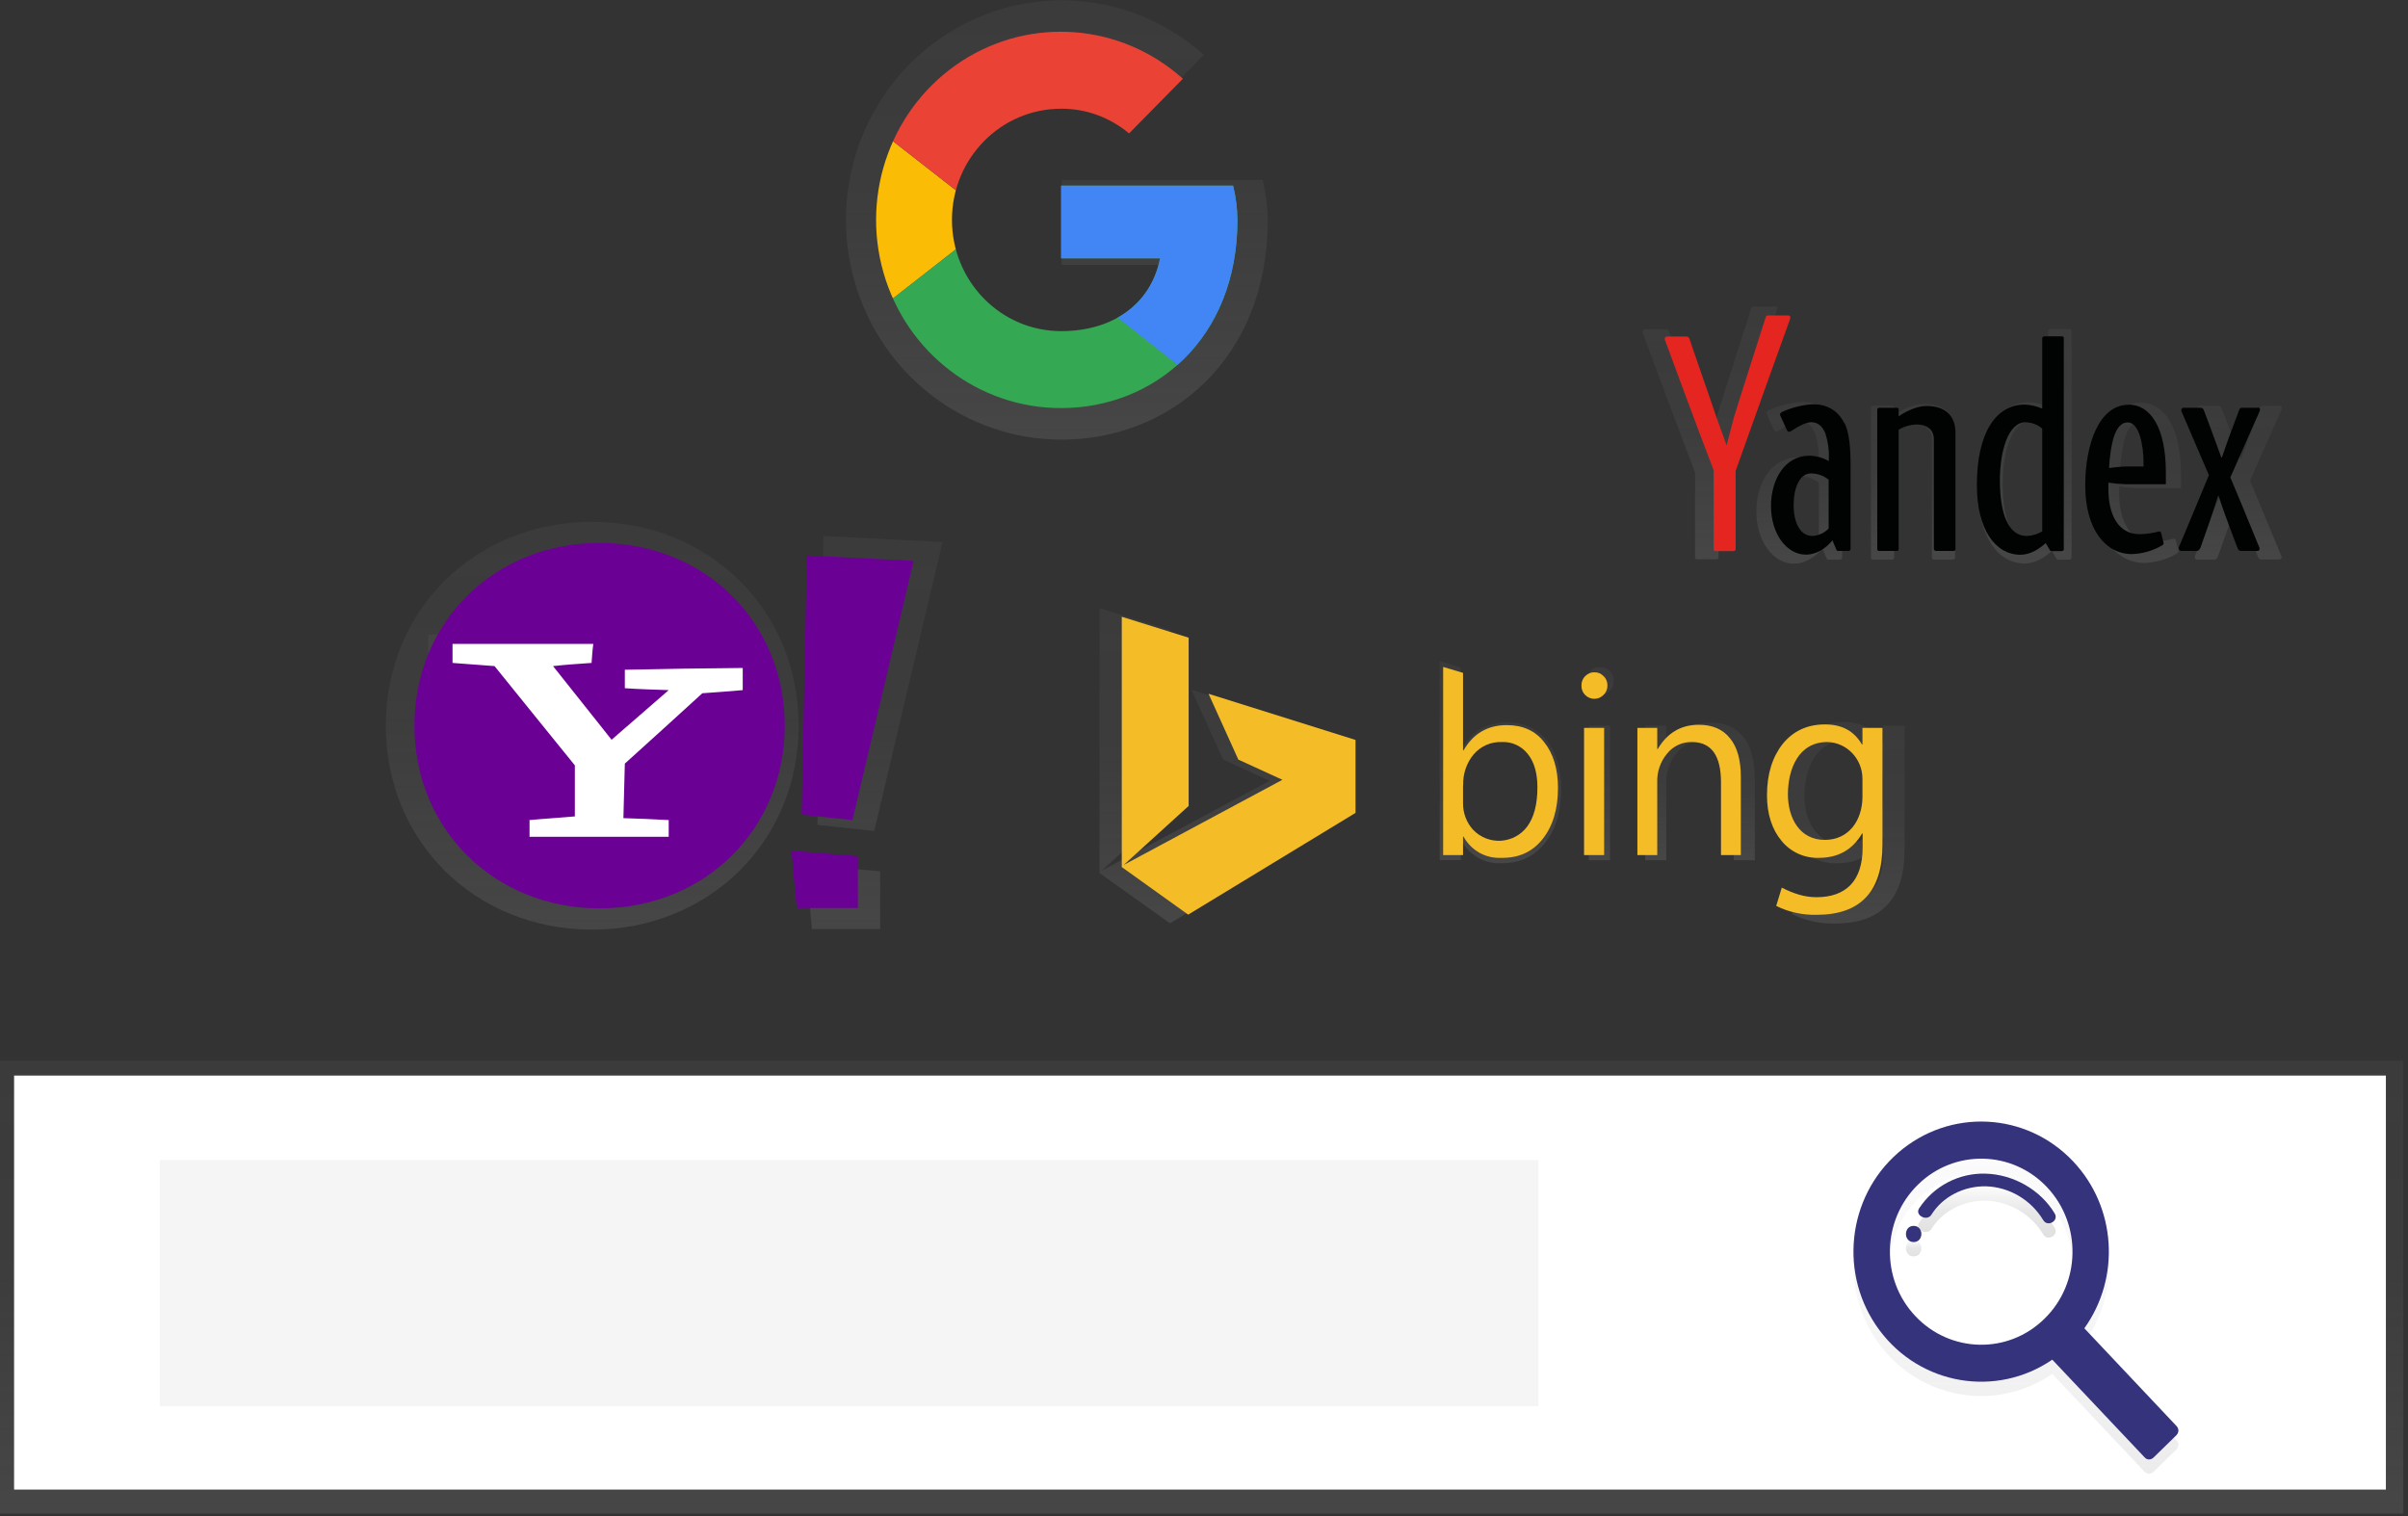 <?xml version="1.0" encoding="UTF-8"?>
<svg xmlns="http://www.w3.org/2000/svg" xmlns:xlink="http://www.w3.org/1999/xlink" width="54pt" height="34pt" viewBox="0 0 54 34" version="1.1">
<rect x="0" y="0" width="54" height="34" fill="#333333" stroke="none"/>
<defs>
<linearGradient id="linear0" gradientUnits="userSpaceOnUse" x1="435.95" y1="538.91" x2="435.95" y2="377.68" gradientTransform="matrix(0.062,0,0,0.063,0,0)">
<stop offset="0" style="stop-color:rgb(50.196%,50.196%,50.196%);stop-opacity:0.251;"/>
<stop offset="0.54" style="stop-color:rgb(50.196%,50.196%,50.196%);stop-opacity:0.122;"/>
<stop offset="1" style="stop-color:rgb(50.196%,50.196%,50.196%);stop-opacity:0.102;"/>
</linearGradient>
<linearGradient id="linear1" gradientUnits="userSpaceOnUse" x1="895.46" y1="705.26" x2="895.46" y2="584.97" gradientTransform="matrix(0.062,0,0,0.063,-10.14,-11.372)">
<stop offset="0" style="stop-color:rgb(70.196%,70.196%,70.196%);stop-opacity:0.251;"/>
<stop offset="0.54" style="stop-color:rgb(70.196%,70.196%,70.196%);stop-opacity:0.102;"/>
<stop offset="1" style="stop-color:rgb(70.196%,70.196%,70.196%);stop-opacity:0.051;"/>
</linearGradient>
<linearGradient id="linear2" gradientUnits="userSpaceOnUse" x1="858.28" y1="627.87" x2="858.28" y2="622.08" gradientTransform="matrix(0.062,0,0,0.063,-10.14,-11.372)">
<stop offset="0" style="stop-color:rgb(0%,0%,0%);stop-opacity:0.122;"/>
<stop offset="0.55" style="stop-color:rgb(0%,0%,0%);stop-opacity:0.09;"/>
<stop offset="1" style="stop-color:rgb(0%,0%,0%);stop-opacity:0.02;"/>
</linearGradient>
<linearGradient id="linear3" gradientUnits="userSpaceOnUse" x1="884.88" y1="621.23" x2="884.88" y2="603.52" gradientTransform="matrix(0.062,0,0,0.063,-10.14,-11.372)">
<stop offset="0" style="stop-color:rgb(0%,0%,0%);stop-opacity:0.122;"/>
<stop offset="0.55" style="stop-color:rgb(0%,0%,0%);stop-opacity:0.09;"/>
<stop offset="1" style="stop-color:rgb(0%,0%,0%);stop-opacity:0.02;"/>
</linearGradient>
<linearGradient id="linear4" gradientUnits="userSpaceOnUse" x1="547.45" y1="337.11" x2="547.45" y2="180.55" gradientTransform="matrix(0.062,0,0,0.063,-10.14,-11.372)">
<stop offset="0" style="stop-color:rgb(50.196%,50.196%,50.196%);stop-opacity:0.251;"/>
<stop offset="0.54" style="stop-color:rgb(50.196%,50.196%,50.196%);stop-opacity:0.122;"/>
<stop offset="1" style="stop-color:rgb(50.196%,50.196%,50.196%);stop-opacity:0.102;"/>
</linearGradient>
<clipPath id="clip1">
  <path d="M 19.531 2.262 L 22.5 2.262 L 22.5 7.543 L 19.531 7.543 Z M 19.531 2.262 "/>
</clipPath>
<clipPath id="clip2">
  <path d="M 27.652 4.164 L 23.797 4.164 L 23.797 5.793 L 26.016 5.793 C 25.809 6.832 24.945 7.426 23.797 7.426 C 22.441 7.426 21.348 6.309 21.348 4.93 C 21.348 3.555 22.441 2.438 23.797 2.438 C 24.352 2.434 24.891 2.633 25.32 2.992 L 26.527 1.766 C 25.141 0.523 23.121 0.363 21.566 1.371 C 20.012 2.379 19.297 4.312 19.812 6.113 C 20.328 7.918 21.953 9.156 23.797 9.152 C 25.867 9.152 27.75 7.617 27.75 4.93 C 27.746 4.672 27.715 4.414 27.652 4.164 Z M 27.652 4.164 "/>
</clipPath>
<clipPath id="clip3">
  <path d="M 19.531 0.504 L 27.941 0.504 L 27.941 5 L 19.531 5 Z M 19.531 0.504 "/>
</clipPath>
<clipPath id="clip4">
  <path d="M 27.652 4.164 L 23.797 4.164 L 23.797 5.793 L 26.016 5.793 C 25.809 6.832 24.945 7.426 23.797 7.426 C 22.441 7.426 21.348 6.309 21.348 4.93 C 21.348 3.555 22.441 2.438 23.797 2.438 C 24.352 2.434 24.891 2.633 25.32 2.992 L 26.527 1.766 C 25.141 0.523 23.121 0.363 21.566 1.371 C 20.012 2.379 19.297 4.312 19.812 6.113 C 20.328 7.918 21.953 9.156 23.797 9.152 C 25.867 9.152 27.75 7.617 27.75 4.93 C 27.746 4.672 27.715 4.414 27.652 4.164 Z M 27.652 4.164 "/>
</clipPath>
<clipPath id="clip5">
  <path d="M 19.531 0.504 L 27.941 0.504 L 27.941 9.305 L 19.531 9.305 Z M 19.531 0.504 "/>
</clipPath>
<clipPath id="clip6">
  <path d="M 27.652 4.164 L 23.797 4.164 L 23.797 5.793 L 26.016 5.793 C 25.809 6.832 24.945 7.426 23.797 7.426 C 22.441 7.426 21.348 6.309 21.348 4.93 C 21.348 3.555 22.441 2.438 23.797 2.438 C 24.352 2.434 24.891 2.633 25.32 2.992 L 26.527 1.766 C 25.141 0.523 23.121 0.363 21.566 1.371 C 20.012 2.379 19.297 4.312 19.812 6.113 C 20.328 7.918 21.953 9.156 23.797 9.152 C 25.867 9.152 27.75 7.617 27.75 4.93 C 27.746 4.672 27.715 4.414 27.652 4.164 Z M 27.652 4.164 "/>
</clipPath>
<clipPath id="clip7">
  <path d="M 21.512 2.262 L 27.941 2.262 L 27.941 9.305 L 21.512 9.305 Z M 21.512 2.262 "/>
</clipPath>
<clipPath id="clip8">
  <path d="M 27.652 4.164 L 23.797 4.164 L 23.797 5.793 L 26.016 5.793 C 25.809 6.832 24.945 7.426 23.797 7.426 C 22.441 7.426 21.348 6.309 21.348 4.93 C 21.348 3.555 22.441 2.438 23.797 2.438 C 24.352 2.434 24.891 2.633 25.32 2.992 L 26.527 1.766 C 25.141 0.523 23.121 0.363 21.566 1.371 C 20.012 2.379 19.297 4.312 19.812 6.113 C 20.328 7.918 21.953 9.156 23.797 9.152 C 25.867 9.152 27.75 7.617 27.75 4.93 C 27.746 4.672 27.715 4.414 27.652 4.164 Z M 27.652 4.164 "/>
</clipPath>
<linearGradient id="linear5" gradientUnits="userSpaceOnUse" x1="378.88" y1="511.52" x2="378.88" y2="366.33" gradientTransform="matrix(0.062,0,0,0.063,-10.14,-11.372)">
<stop offset="0" style="stop-color:rgb(50.196%,50.196%,50.196%);stop-opacity:0.251;"/>
<stop offset="0.54" style="stop-color:rgb(50.196%,50.196%,50.196%);stop-opacity:0.122;"/>
<stop offset="1" style="stop-color:rgb(50.196%,50.196%,50.196%);stop-opacity:0.102;"/>
</linearGradient>
<linearGradient id="linear6" gradientUnits="userSpaceOnUse" x1="378.07" y1="483.02" x2="378.07" y2="406.49" gradientTransform="matrix(0.062,0,0,0.063,-10.14,-11.372)">
<stop offset="0" style="stop-color:rgb(50.196%,50.196%,50.196%);stop-opacity:0.251;"/>
<stop offset="0.54" style="stop-color:rgb(50.196%,50.196%,50.196%);stop-opacity:0.122;"/>
<stop offset="1" style="stop-color:rgb(50.196%,50.196%,50.196%);stop-opacity:0.102;"/>
</linearGradient>
<linearGradient id="linear7" gradientUnits="userSpaceOnUse" x1="481.22" y1="511.34" x2="481.22" y2="371.35" gradientTransform="matrix(0.062,0,0,0.063,-10.14,-11.372)">
<stop offset="0" style="stop-color:rgb(50.196%,50.196%,50.196%);stop-opacity:0.251;"/>
<stop offset="0.54" style="stop-color:rgb(50.196%,50.196%,50.196%);stop-opacity:0.122;"/>
<stop offset="1" style="stop-color:rgb(50.196%,50.196%,50.196%);stop-opacity:0.102;"/>
</linearGradient>
<linearGradient id="linear8" gradientUnits="userSpaceOnUse" x1="443.8" y1="328.74" x2="443.8" y2="216.51" gradientTransform="matrix(0.062,0,0,0.063,0,0)">
<stop offset="0" style="stop-color:rgb(50.196%,50.196%,50.196%);stop-opacity:0.251;"/>
<stop offset="0.54" style="stop-color:rgb(50.196%,50.196%,50.196%);stop-opacity:0.122;"/>
<stop offset="1" style="stop-color:rgb(50.196%,50.196%,50.196%);stop-opacity:0.102;"/>
</linearGradient>
<linearGradient id="linear9" gradientUnits="userSpaceOnUse" x1="708.4" y1="487.94" x2="708.4" y2="415.88" gradientTransform="matrix(0.062,0,0,0.063,-10.14,-11.372)">
<stop offset="0" style="stop-color:rgb(50.196%,50.196%,50.196%);stop-opacity:0.251;"/>
<stop offset="0.54" style="stop-color:rgb(50.196%,50.196%,50.196%);stop-opacity:0.122;"/>
<stop offset="1" style="stop-color:rgb(50.196%,50.196%,50.196%);stop-opacity:0.102;"/>
</linearGradient>
<linearGradient id="linear10" gradientUnits="userSpaceOnUse" x1="744.45" y1="486.82" x2="744.45" y2="417.99" gradientTransform="matrix(0.062,0,0,0.063,-10.14,-11.372)">
<stop offset="0" style="stop-color:rgb(50.196%,50.196%,50.196%);stop-opacity:0.251;"/>
<stop offset="0.54" style="stop-color:rgb(50.196%,50.196%,50.196%);stop-opacity:0.122;"/>
<stop offset="1" style="stop-color:rgb(50.196%,50.196%,50.196%);stop-opacity:0.102;"/>
</linearGradient>
<linearGradient id="linear11" gradientUnits="userSpaceOnUse" x1="780.78" y1="486.82" x2="780.78" y2="437.78" gradientTransform="matrix(0.062,0,0,0.063,-10.14,-11.372)">
<stop offset="0" style="stop-color:rgb(50.196%,50.196%,50.196%);stop-opacity:0.251;"/>
<stop offset="0.54" style="stop-color:rgb(50.196%,50.196%,50.196%);stop-opacity:0.122;"/>
<stop offset="1" style="stop-color:rgb(50.196%,50.196%,50.196%);stop-opacity:0.102;"/>
</linearGradient>
<linearGradient id="linear12" gradientUnits="userSpaceOnUse" x1="832.79" y1="509.37" x2="832.79" y2="437.64" gradientTransform="matrix(0.062,0,0,0.063,-10.14,-11.372)">
<stop offset="0" style="stop-color:rgb(50.196%,50.196%,50.196%);stop-opacity:0.251;"/>
<stop offset="0.54" style="stop-color:rgb(50.196%,50.196%,50.196%);stop-opacity:0.122;"/>
<stop offset="1" style="stop-color:rgb(50.196%,50.196%,50.196%);stop-opacity:0.102;"/>
</linearGradient>
<linearGradient id="linear13" gradientUnits="userSpaceOnUse" x1="858.05" y1="379.79" x2="858.05" y2="324.38" gradientTransform="matrix(0.062,0,0,0.063,-10.14,-11.372)">
<stop offset="0" style="stop-color:rgb(50.196%,50.196%,50.196%);stop-opacity:0.251;"/>
<stop offset="0.54" style="stop-color:rgb(50.196%,50.196%,50.196%);stop-opacity:0.122;"/>
<stop offset="1" style="stop-color:rgb(50.196%,50.196%,50.196%);stop-opacity:0.102;"/>
</linearGradient>
<linearGradient id="linear14" gradientUnits="userSpaceOnUse" x1="898.6" y1="381.19" x2="898.6" y2="297.72" gradientTransform="matrix(0.062,0,0,0.063,-10.14,-11.372)">
<stop offset="0" style="stop-color:rgb(50.196%,50.196%,50.196%);stop-opacity:0.251;"/>
<stop offset="0.54" style="stop-color:rgb(50.196%,50.196%,50.196%);stop-opacity:0.122;"/>
<stop offset="1" style="stop-color:rgb(50.196%,50.196%,50.196%);stop-opacity:0.102;"/>
</linearGradient>
<linearGradient id="linear15" gradientUnits="userSpaceOnUse" x1="939.58" y1="380.99" x2="939.58" y2="323.88" gradientTransform="matrix(0.062,0,0,0.063,-10.14,-11.372)">
<stop offset="0" style="stop-color:rgb(50.196%,50.196%,50.196%);stop-opacity:0.251;"/>
<stop offset="0.54" style="stop-color:rgb(50.196%,50.196%,50.196%);stop-opacity:0.122;"/>
<stop offset="1" style="stop-color:rgb(50.196%,50.196%,50.196%);stop-opacity:0.102;"/>
</linearGradient>
<linearGradient id="linear16" gradientUnits="userSpaceOnUse" x1="816.78" y1="381.19" x2="816.78" y2="323.68" gradientTransform="matrix(0.062,0,0,0.063,-10.14,-11.372)">
<stop offset="0" style="stop-color:rgb(50.196%,50.196%,50.196%);stop-opacity:0.251;"/>
<stop offset="0.54" style="stop-color:rgb(50.196%,50.196%,50.196%);stop-opacity:0.122;"/>
<stop offset="1" style="stop-color:rgb(50.196%,50.196%,50.196%);stop-opacity:0.102;"/>
</linearGradient>
<linearGradient id="linear17" gradientUnits="userSpaceOnUse" x1="976.13" y1="379.79" x2="976.13" y2="324.99" gradientTransform="matrix(0.062,0,0,0.063,-10.14,-11.372)">
<stop offset="0" style="stop-color:rgb(50.196%,50.196%,50.196%);stop-opacity:0.251;"/>
<stop offset="0.54" style="stop-color:rgb(50.196%,50.196%,50.196%);stop-opacity:0.122;"/>
<stop offset="1" style="stop-color:rgb(50.196%,50.196%,50.196%);stop-opacity:0.102;"/>
</linearGradient>
<linearGradient id="linear18" gradientUnits="userSpaceOnUse" x1="784.46" y1="379.79" x2="784.46" y2="289.72" gradientTransform="matrix(0.062,0,0,0.063,-10.14,-11.372)">
<stop offset="0" style="stop-color:rgb(50.196%,50.196%,50.196%);stop-opacity:0.251;"/>
<stop offset="0.54" style="stop-color:rgb(50.196%,50.196%,50.196%);stop-opacity:0.122;"/>
<stop offset="1" style="stop-color:rgb(50.196%,50.196%,50.196%);stop-opacity:0.102;"/>
</linearGradient>
</defs>
<g id="surface1">
<path style=" stroke:none;fill-rule:nonzero;fill:url(#linear0);" d="M 0 23.789 L 53.895 23.789 L 53.895 33.945 L 0 33.945 Z M 0 23.789 "/>
<path style=" stroke:none;fill-rule:nonzero;fill:rgb(100%,100%,100%);fill-opacity:1;" d="M 0.316 24.121 L 53.504 24.121 L 53.504 33.406 L 0.316 33.406 Z M 0.316 24.121 "/>
<path style=" stroke:none;fill-rule:nonzero;fill:rgb(96.078%,96.078%,96.078%);fill-opacity:1;" d="M 3.582 26.016 L 34.5 26.016 L 34.5 31.539 L 3.582 31.539 Z M 3.582 26.016 "/>
<path style=" stroke:none;fill-rule:nonzero;fill:url(#linear1);" d="M 46.492 26.367 C 45.441 25.254 43.723 25.168 42.566 26.172 C 41.414 27.176 41.23 28.922 42.148 30.152 C 43.066 31.387 44.766 31.672 46.023 30.812 L 48.094 33.008 C 48.121 33.031 48.156 33.051 48.191 33.051 C 48.23 33.051 48.266 33.035 48.293 33.008 L 48.809 32.504 C 48.832 32.48 48.848 32.445 48.852 32.406 C 48.852 32.367 48.836 32.332 48.812 32.305 L 46.742 30.113 C 47.562 28.969 47.457 27.391 46.492 26.367 Z M 45.848 29.895 C 45.035 30.695 43.738 30.668 42.953 29.836 C 42.168 29.008 42.195 27.688 43.012 26.887 C 43.824 26.09 45.121 26.113 45.906 26.945 C 46.688 27.777 46.664 29.098 45.848 29.895 Z M 45.848 29.895 "/>
<path style=" stroke:none;fill-rule:nonzero;fill:url(#linear2);" d="M 42.914 27.809 C 42.684 27.809 42.684 28.176 42.914 28.176 C 43.145 28.176 43.145 27.809 42.914 27.809 Z M 42.914 27.809 "/>
<path style=" stroke:none;fill-rule:nonzero;fill:url(#linear3);" d="M 44.52 26.641 C 43.926 26.625 43.363 26.918 43.035 27.422 C 42.938 27.578 43.215 27.715 43.312 27.562 C 43.559 27.164 44.031 26.914 44.543 26.926 C 45.066 26.945 45.547 27.23 45.82 27.684 C 45.918 27.848 46.176 27.699 46.078 27.535 C 45.766 27.012 45.16 26.656 44.52 26.641 Z M 44.52 26.641 "/>
<path style=" stroke:none;fill-rule:nonzero;fill:rgb(20.784%,20%,48.235%);fill-opacity:1;" d="M 46.492 26.047 C 45.441 24.934 43.723 24.848 42.566 25.852 C 41.414 26.855 41.23 28.602 42.148 29.832 C 43.066 31.066 44.766 31.352 46.023 30.492 L 48.094 32.684 C 48.121 32.715 48.156 32.73 48.191 32.73 C 48.23 32.73 48.266 32.715 48.293 32.688 L 48.809 32.184 C 48.832 32.16 48.848 32.125 48.852 32.086 C 48.852 32.047 48.836 32.012 48.812 31.984 L 46.742 29.789 C 47.559 28.645 47.457 27.07 46.492 26.047 Z M 45.848 29.574 C 45.035 30.375 43.738 30.348 42.953 29.516 C 42.168 28.688 42.195 27.363 43.012 26.566 C 43.824 25.77 45.121 25.793 45.906 26.625 C 46.688 27.457 46.664 28.777 45.848 29.574 Z M 45.848 29.574 "/>
<path style=" stroke:none;fill-rule:nonzero;fill:rgb(20.784%,20%,48.235%);fill-opacity:1;" d="M 42.914 27.492 C 42.684 27.492 42.684 27.855 42.914 27.855 C 43.145 27.855 43.145 27.492 42.914 27.492 Z M 42.914 27.492 "/>
<path style=" stroke:none;fill-rule:nonzero;fill:rgb(20.784%,20%,48.235%);fill-opacity:1;" d="M 44.52 26.32 C 43.926 26.305 43.363 26.598 43.035 27.102 C 42.938 27.258 43.215 27.398 43.312 27.242 C 43.559 26.844 44.031 26.594 44.543 26.605 C 45.066 26.625 45.547 26.91 45.82 27.363 C 45.918 27.527 46.176 27.379 46.078 27.215 C 45.766 26.691 45.16 26.336 44.52 26.32 Z M 44.52 26.32 "/>
<path style=" stroke:none;fill-rule:nonzero;fill:url(#linear4);" d="M 28.316 4.035 L 23.809 4.035 L 23.809 5.938 L 26.406 5.938 C 26.164 7.148 25.152 7.844 23.809 7.844 C 22.246 7.82 20.992 6.523 20.992 4.93 C 20.992 3.336 22.246 2.039 23.809 2.016 C 24.457 2.016 25.09 2.246 25.59 2.668 L 26.996 1.23 C 25.383 -0.215 23.023 -0.398 21.211 0.777 C 19.395 1.953 18.562 4.211 19.164 6.312 C 19.766 8.418 21.66 9.863 23.809 9.859 C 26.227 9.859 28.43 8.066 28.43 4.93 C 28.426 4.629 28.387 4.328 28.316 4.035 Z M 28.316 4.035 "/>
<g clip-path="url(#clip1)" clip-rule="nonzero">
<g clip-path="url(#clip2)" clip-rule="nonzero">
<path style=" stroke:none;fill-rule:nonzero;fill:rgb(98.431%,73.725%,1.961%);fill-opacity:1;" d="M 19.086 7.426 L 19.086 2.434 L 22.285 4.93 Z M 19.086 7.426 "/>
</g>
</g>
<g clip-path="url(#clip3)" clip-rule="nonzero">
<g clip-path="url(#clip4)" clip-rule="nonzero">
<path style=" stroke:none;fill-rule:nonzero;fill:rgb(91.765%,26.275%,20.784%);fill-opacity:1;" d="M 19.086 2.434 L 22.285 4.93 L 23.605 3.758 L 28.121 3.012 L 28.121 0.324 L 19.086 0.324 Z M 19.086 2.434 "/>
</g>
</g>
<g clip-path="url(#clip5)" clip-rule="nonzero">
<g clip-path="url(#clip6)" clip-rule="nonzero">
<path style=" stroke:none;fill-rule:nonzero;fill:rgb(20.392%,65.882%,32.549%);fill-opacity:1;" d="M 19.086 7.426 L 24.734 3.012 L 26.223 3.199 L 28.121 0.324 L 28.121 9.535 L 19.086 9.535 Z M 19.086 7.426 "/>
</g>
</g>
<g clip-path="url(#clip7)" clip-rule="nonzero">
<g clip-path="url(#clip8)" clip-rule="nonzero">
<path style=" stroke:none;fill-rule:nonzero;fill:rgb(25.882%,52.157%,95.686%);fill-opacity:1;" d="M 28.121 9.535 L 22.285 4.93 L 21.531 4.355 L 28.121 2.434 Z M 28.121 9.535 "/>
</g>
</g>
<path style=" stroke:none;fill-rule:nonzero;fill:url(#linear5);" d="M 13.277 11.703 C 15.906 11.703 17.91 13.68 17.91 16.273 C 17.91 18.863 15.906 20.848 13.277 20.848 C 10.652 20.848 8.652 18.867 8.652 16.273 C 8.652 13.68 10.652 11.703 13.277 11.703 Z M 17.91 20.848 Z M 17.91 20.848 "/>
<path style=" stroke:none;fill-rule:nonzero;fill:url(#linear6);" d="M 13.078 14.703 C 13.09 14.547 13.102 14.391 13.125 14.23 L 9.602 14.23 L 9.602 14.703 C 9.953 14.727 10.297 14.762 10.652 14.785 C 11.316 15.605 11.98 16.43 12.656 17.266 L 12.656 18.547 C 12.281 18.578 11.902 18.602 11.523 18.637 L 11.523 19.051 L 15.004 19.051 L 15.004 18.637 C 14.629 18.613 14.25 18.602 13.875 18.59 C 13.887 18.137 13.895 17.676 13.906 17.223 C 14.562 16.637 15.207 16.051 15.848 15.461 C 16.18 15.438 16.512 15.414 16.855 15.383 L 16.855 14.832 C 15.867 14.84 14.895 14.852 13.906 14.875 L 13.906 15.34 C 14.273 15.359 14.641 15.371 15.004 15.383 C 14.527 15.801 14.051 16.207 13.574 16.625 C 13.09 16.016 12.602 15.395 12.113 14.785 C 12.438 14.75 12.758 14.727 13.078 14.703 Z M 13.078 14.703 "/>
<path style=" stroke:none;fill-rule:nonzero;fill:url(#linear7);" d="M 21.137 12.156 L 18.465 12.02 C 18.422 14.176 18.379 16.344 18.332 18.5 C 18.754 18.543 19.188 18.59 19.605 18.637 C 20.117 16.469 20.625 14.309 21.137 12.156 Z M 18.207 20.836 L 19.738 20.836 L 19.738 19.539 L 18.078 19.402 C 18.121 19.887 18.164 20.363 18.207 20.836 Z M 18.207 20.836 "/>
<path style=" stroke:none;fill-rule:nonzero;fill:rgb(41.961%,0%,58.039%);fill-opacity:1;" d="M 13.445 12.176 C 15.801 12.176 17.598 13.949 17.598 16.273 C 17.598 18.598 15.801 20.371 13.445 20.371 C 11.09 20.371 9.293 18.598 9.293 16.273 C 9.293 13.949 11.09 12.176 13.445 12.176 Z M 17.598 20.371 Z M 17.598 20.371 "/>
<path style=" stroke:none;fill-rule:nonzero;fill:rgb(100%,100%,100%);fill-opacity:1;" d="M 13.266 14.867 C 13.277 14.727 13.285 14.582 13.305 14.441 L 10.148 14.441 L 10.148 14.867 C 10.465 14.887 10.773 14.918 11.09 14.938 C 11.688 15.676 12.281 16.414 12.891 17.164 L 12.891 18.309 C 12.551 18.34 12.215 18.359 11.875 18.391 L 11.875 18.766 L 14.996 18.766 L 14.996 18.391 C 14.656 18.371 14.32 18.359 13.98 18.348 C 13.992 17.945 14 17.531 14.012 17.125 C 14.598 16.598 15.176 16.07 15.75 15.547 C 16.047 15.527 16.348 15.504 16.656 15.477 L 16.656 14.98 C 15.77 14.988 14.895 15 14.012 15.02 L 14.012 15.434 C 14.34 15.457 14.668 15.465 14.996 15.477 C 14.57 15.852 14.141 16.215 13.715 16.59 C 13.277 16.043 12.84 15.484 12.402 14.938 C 12.691 14.906 12.977 14.887 13.266 14.867 Z M 13.266 14.867 "/>
<path style=" stroke:none;fill-rule:nonzero;fill:rgb(41.961%,0%,58.039%);fill-opacity:1;" d="M 20.488 12.578 L 18.094 12.457 C 18.055 14.391 18.016 16.336 17.977 18.27 C 18.352 18.309 18.738 18.352 19.117 18.391 C 19.574 16.449 20.031 14.512 20.488 12.578 Z M 17.867 20.363 L 19.238 20.363 L 19.238 19.199 L 17.75 19.078 C 17.785 19.516 17.828 19.938 17.867 20.363 Z M 17.867 20.363 "/>
<path style=" stroke:none;fill-rule:nonzero;fill:url(#linear8);" d="M 26.238 20.707 L 24.656 19.578 L 24.656 13.637 L 26.246 14.133 L 26.246 18.129 L 24.703 19.527 L 28.469 17.512 L 27.426 17.031 L 26.719 15.469 L 30.207 16.559 L 30.207 18.297 Z M 26.238 20.707 "/>
<path style=" stroke:none;fill-rule:nonzero;fill:url(#linear9);" d="M 32.773 18.855 L 32.758 18.855 L 32.758 19.289 L 32.285 19.289 L 32.285 14.824 L 32.758 14.969 L 32.758 16.805 L 32.77 16.805 C 33.004 16.402 33.344 16.203 33.793 16.203 C 34.172 16.203 34.469 16.336 34.684 16.609 C 34.898 16.875 35.008 17.238 35.008 17.691 C 35.008 18.195 34.887 18.602 34.645 18.906 C 34.406 19.211 34.074 19.363 33.656 19.359 C 33.293 19.375 32.949 19.18 32.773 18.855 Z M 32.758 17.637 L 32.758 18.059 C 32.754 18.293 32.84 18.523 32.996 18.695 C 33.168 18.871 33.406 18.969 33.656 18.953 C 33.898 18.938 34.125 18.816 34.277 18.617 C 34.441 18.395 34.527 18.082 34.527 17.684 C 34.527 17.348 34.449 17.086 34.297 16.895 C 34.145 16.707 33.918 16.598 33.68 16.609 C 33.426 16.598 33.18 16.707 33.012 16.902 C 32.84 17.105 32.75 17.367 32.758 17.637 Z M 32.758 17.637 "/>
<path style=" stroke:none;fill-rule:nonzero;fill:url(#linear10);" d="M 35.871 15.586 C 35.793 15.586 35.715 15.555 35.656 15.496 C 35.598 15.438 35.562 15.359 35.566 15.273 C 35.566 15.191 35.598 15.109 35.656 15.051 C 35.715 14.988 35.793 14.957 35.875 14.961 C 35.957 14.957 36.039 14.988 36.098 15.047 C 36.156 15.109 36.188 15.188 36.188 15.273 C 36.188 15.355 36.156 15.438 36.098 15.496 C 36.039 15.555 35.957 15.59 35.871 15.586 Z M 36.105 19.293 L 35.629 19.293 L 35.629 16.273 L 36.105 16.273 Z M 36.105 19.293 "/>
<path style=" stroke:none;fill-rule:nonzero;fill:url(#linear11);" d="M 39.352 19.293 L 38.879 19.293 L 38.879 17.57 C 38.879 16.93 38.648 16.609 38.188 16.609 C 37.961 16.605 37.746 16.703 37.602 16.883 C 37.441 17.074 37.359 17.32 37.367 17.57 L 37.367 19.293 L 36.895 19.293 L 36.895 16.273 L 37.367 16.273 L 37.367 16.777 L 37.379 16.777 C 37.602 16.395 37.926 16.203 38.352 16.203 C 38.676 16.203 38.922 16.312 39.094 16.523 C 39.262 16.738 39.348 17.047 39.352 17.449 Z M 39.352 19.293 "/>
<path style=" stroke:none;fill-rule:nonzero;fill:url(#linear12);" d="M 42.711 19.051 C 42.711 20.16 42.188 20.711 41.148 20.711 C 40.816 20.719 40.484 20.648 40.184 20.5 L 40.316 20.066 C 40.605 20.211 40.871 20.293 41.137 20.293 C 41.844 20.293 42.234 19.902 42.234 19.113 L 42.234 18.785 L 42.223 18.785 C 41.996 19.168 41.656 19.359 41.203 19.359 C 40.863 19.375 40.531 19.227 40.312 18.961 C 40.09 18.691 39.965 18.324 39.965 17.875 C 39.965 17.359 40.098 16.957 40.336 16.656 C 40.578 16.352 40.918 16.191 41.336 16.191 C 41.738 16.191 42.023 16.34 42.219 16.668 L 42.23 16.668 L 42.23 16.273 L 42.711 16.273 Z M 42.234 17.926 L 42.234 17.48 C 42.238 17.008 41.867 16.621 41.402 16.609 C 40.715 16.609 40.469 17.246 40.465 17.848 C 40.465 18.422 40.75 18.934 41.336 18.934 C 41.922 18.934 42.227 18.461 42.234 17.926 Z M 42.234 17.926 "/>
<path style=" stroke:none;fill-rule:nonzero;fill:rgb(95.686%,74.118%,15.294%);fill-opacity:1;" d="M 26.645 20.512 L 25.156 19.445 L 25.156 13.832 L 26.656 14.301 L 26.656 18.074 L 25.199 19.398 L 28.758 17.488 L 27.77 17.035 L 27.102 15.559 L 30.398 16.594 L 30.398 18.23 Z M 26.645 20.512 "/>
<path style=" stroke:none;fill-rule:nonzero;fill:rgb(95.686%,74.118%,15.294%);fill-opacity:1;" d="M 32.82 18.762 L 32.809 18.762 L 32.809 19.176 L 32.363 19.176 L 32.363 14.957 L 32.809 15.09 L 32.809 16.828 L 32.82 16.828 C 33.039 16.449 33.363 16.262 33.789 16.262 C 34.148 16.262 34.43 16.387 34.629 16.645 C 34.832 16.898 34.938 17.242 34.938 17.672 C 34.938 18.148 34.82 18.531 34.594 18.816 C 34.367 19.105 34.055 19.246 33.66 19.238 C 33.312 19.254 32.988 19.07 32.82 18.762 Z M 32.809 17.613 L 32.809 18.008 C 32.805 18.23 32.887 18.449 33.035 18.609 C 33.199 18.781 33.426 18.867 33.656 18.855 C 33.891 18.84 34.105 18.727 34.246 18.539 C 34.402 18.328 34.477 18.035 34.477 17.656 C 34.477 17.34 34.406 17.09 34.262 16.91 C 34.121 16.73 33.902 16.629 33.676 16.641 C 33.438 16.633 33.207 16.73 33.047 16.918 C 32.887 17.109 32.805 17.355 32.812 17.609 Z M 32.809 17.613 "/>
<path style=" stroke:none;fill-rule:nonzero;fill:rgb(95.686%,74.118%,15.294%);fill-opacity:1;" d="M 35.754 15.672 C 35.676 15.672 35.602 15.641 35.547 15.586 C 35.492 15.531 35.461 15.453 35.465 15.375 C 35.461 15.297 35.492 15.219 35.547 15.164 C 35.602 15.109 35.676 15.074 35.754 15.078 C 35.832 15.074 35.906 15.105 35.961 15.164 C 36.02 15.219 36.047 15.293 36.047 15.371 C 36.047 15.453 36.02 15.527 35.961 15.582 C 35.906 15.641 35.832 15.672 35.754 15.672 Z M 35.973 19.176 L 35.523 19.176 L 35.523 16.324 L 35.973 16.324 Z M 35.973 19.176 "/>
<path style=" stroke:none;fill-rule:nonzero;fill:rgb(95.686%,74.118%,15.294%);fill-opacity:1;" d="M 39.039 19.176 L 38.594 19.176 L 38.594 17.547 C 38.594 16.941 38.375 16.641 37.941 16.641 C 37.727 16.637 37.523 16.73 37.387 16.898 C 37.234 17.078 37.156 17.312 37.164 17.547 L 37.164 19.176 L 36.719 19.176 L 36.719 16.324 L 37.164 16.324 L 37.164 16.797 L 37.176 16.797 C 37.387 16.438 37.695 16.254 38.094 16.254 C 38.402 16.254 38.637 16.355 38.797 16.559 C 38.961 16.758 39.039 17.051 39.039 17.43 Z M 39.039 19.176 "/>
<path style=" stroke:none;fill-rule:nonzero;fill:rgb(95.686%,74.118%,15.294%);fill-opacity:1;" d="M 42.215 18.945 C 42.215 19.992 41.723 20.516 40.738 20.516 C 40.426 20.523 40.113 20.457 39.832 20.316 L 39.957 19.906 C 40.23 20.047 40.48 20.121 40.734 20.121 C 41.398 20.121 41.77 19.754 41.77 19.008 L 41.77 18.691 L 41.758 18.691 C 41.543 19.059 41.219 19.238 40.793 19.238 C 40.473 19.25 40.16 19.113 39.953 18.859 C 39.742 18.609 39.625 18.262 39.625 17.836 C 39.625 17.352 39.75 16.973 39.977 16.684 C 40.207 16.398 40.527 16.246 40.922 16.246 C 41.301 16.246 41.574 16.387 41.754 16.695 L 41.766 16.695 L 41.766 16.324 L 42.215 16.324 Z M 41.766 17.887 L 41.766 17.465 C 41.766 17.02 41.418 16.652 40.98 16.641 C 40.332 16.641 40.098 17.242 40.094 17.809 C 40.094 18.352 40.363 18.836 40.918 18.836 C 41.469 18.836 41.758 18.391 41.766 17.887 Z M 41.766 17.887 "/>
<path style=" stroke:none;fill-rule:nonzero;fill:url(#linear13);" d="M 43.145 9.059 C 42.816 9.059 42.477 9.305 42.477 9.305 L 42.477 9.148 C 42.477 9.113 42.461 9.098 42.43 9.098 L 42.012 9.098 C 41.996 9.098 41.98 9.102 41.973 9.109 C 41.961 9.121 41.957 9.133 41.957 9.148 L 41.957 12.496 C 41.957 12.527 41.969 12.551 42.004 12.551 L 42.43 12.551 C 42.441 12.551 42.457 12.543 42.465 12.531 C 42.473 12.523 42.477 12.508 42.477 12.496 L 42.477 9.629 C 42.609 9.551 42.762 9.508 42.914 9.504 C 43.145 9.504 43.324 9.617 43.324 9.855 L 43.324 12.496 C 43.32 12.512 43.328 12.527 43.336 12.535 C 43.348 12.547 43.363 12.551 43.375 12.551 L 43.793 12.551 C 43.809 12.551 43.82 12.543 43.832 12.535 C 43.84 12.523 43.844 12.512 43.844 12.496 L 43.844 9.703 C 43.844 9.281 43.59 9.059 43.145 9.059 Z M 43.145 9.059 "/>
<path style=" stroke:none;fill-rule:nonzero;fill:url(#linear14);" d="M 46.402 7.379 L 45.984 7.379 C 45.973 7.379 45.961 7.383 45.949 7.391 C 45.938 7.402 45.934 7.414 45.934 7.43 L 45.934 9.117 C 45.797 9.059 45.652 9.027 45.508 9.02 C 44.828 9.02 44.359 9.684 44.359 10.961 C 44.359 12.051 44.812 12.637 45.406 12.637 C 45.652 12.637 45.863 12.492 46.016 12.355 L 46.105 12.512 C 46.113 12.539 46.141 12.555 46.168 12.551 L 46.406 12.551 C 46.422 12.551 46.434 12.543 46.445 12.531 C 46.453 12.523 46.457 12.508 46.457 12.496 L 46.457 7.43 C 46.457 7.395 46.441 7.379 46.41 7.379 Z M 44.91 10.844 C 44.91 10.141 45.113 9.445 45.527 9.445 C 45.676 9.445 45.816 9.504 45.93 9.598 L 45.93 12.074 C 45.816 12.145 45.691 12.18 45.559 12.184 C 45.109 12.184 44.91 11.645 44.91 10.848 Z M 44.91 10.844 "/>
<path style=" stroke:none;fill-rule:nonzero;fill:url(#linear15);" d="M 48.008 9.027 C 47.312 9.027 46.965 9.957 46.965 10.973 C 46.965 12.031 47.457 12.625 48.09 12.625 C 48.348 12.613 48.602 12.543 48.824 12.41 C 48.848 12.398 48.859 12.371 48.852 12.348 L 48.797 12.125 C 48.797 12.109 48.789 12.098 48.777 12.09 C 48.77 12.082 48.758 12.082 48.742 12.082 C 48.59 12.121 48.434 12.145 48.277 12.152 C 47.762 12.152 47.523 11.684 47.523 11.059 L 47.523 10.91 C 47.66 10.93 47.797 10.941 47.934 10.945 L 48.91 10.945 L 48.91 10.66 C 48.91 9.598 48.547 9.031 48.008 9.031 Z M 47.977 10.512 C 47.82 10.512 47.543 10.551 47.543 10.551 C 47.543 10.551 47.547 10.438 47.559 10.328 C 47.621 9.746 47.758 9.453 47.992 9.453 C 48.195 9.453 48.336 9.754 48.371 10.281 C 48.375 10.391 48.375 10.512 48.375 10.512 Z M 47.977 10.512 "/>
<path style=" stroke:none;fill-rule:nonzero;fill:url(#linear16);" d="M 41.16 9.461 C 41.004 9.152 40.727 9.016 40.414 9.016 C 40.16 9.027 39.914 9.09 39.68 9.191 C 39.641 9.211 39.613 9.227 39.613 9.262 C 39.617 9.281 39.625 9.305 39.637 9.324 L 39.777 9.637 C 39.785 9.66 39.809 9.676 39.836 9.68 C 39.855 9.676 39.875 9.668 39.891 9.656 C 40.098 9.52 40.25 9.445 40.367 9.445 C 40.527 9.445 40.633 9.555 40.699 9.715 C 40.766 9.906 40.797 10.109 40.785 10.312 C 40.785 10.344 40.785 10.383 40.785 10.383 C 40.641 10.305 40.48 10.262 40.32 10.258 C 39.715 10.258 39.387 10.844 39.387 11.469 C 39.387 12.145 39.77 12.641 40.227 12.641 C 40.484 12.641 40.715 12.488 40.867 12.297 C 40.867 12.297 40.949 12.496 40.961 12.52 C 40.969 12.543 40.992 12.555 41.016 12.551 L 41.262 12.551 C 41.277 12.551 41.289 12.547 41.297 12.535 C 41.309 12.523 41.309 12.512 41.309 12.496 L 41.309 10.551 C 41.309 10.074 41.285 9.711 41.16 9.461 Z M 40.789 12.008 C 40.684 12.113 40.543 12.18 40.395 12.188 C 40.27 12.188 40.152 12.121 40.086 12.012 C 39.988 11.875 39.945 11.664 39.945 11.43 C 39.945 11.059 40.078 10.68 40.363 10.68 C 40.52 10.68 40.668 10.734 40.789 10.832 Z M 40.789 12.008 "/>
<path style=" stroke:none;fill-rule:nonzero;fill:url(#linear17);" d="M 51.121 9.098 L 50.75 9.098 C 50.719 9.098 50.688 9.117 50.676 9.148 C 50.652 9.211 50.496 9.637 50.43 9.812 C 50.383 9.938 50.258 10.297 50.258 10.297 L 50.246 10.297 C 50.246 10.297 50.152 10.035 50.102 9.906 C 50.066 9.801 49.855 9.242 49.828 9.172 C 49.816 9.137 49.801 9.098 49.746 9.098 L 49.336 9.098 C 49.316 9.098 49.301 9.109 49.289 9.125 C 49.277 9.141 49.273 9.16 49.281 9.18 C 49.297 9.211 49.945 10.723 49.945 10.723 C 49.945 10.723 49.246 12.418 49.227 12.457 C 49.215 12.477 49.215 12.5 49.227 12.52 C 49.238 12.539 49.258 12.551 49.281 12.551 L 49.641 12.551 C 49.703 12.551 49.727 12.516 49.742 12.465 C 49.793 12.316 49.871 12.113 49.98 11.797 C 50.051 11.586 50.164 11.219 50.164 11.219 L 50.18 11.219 C 50.18 11.219 50.301 11.594 50.348 11.715 C 50.465 12.027 50.617 12.43 50.629 12.473 C 50.645 12.516 50.672 12.547 50.711 12.547 L 51.117 12.547 C 51.156 12.547 51.18 12.5 51.156 12.461 C 51.113 12.363 50.723 11.406 50.457 10.777 C 50.457 10.777 51.152 9.215 51.168 9.176 C 51.18 9.137 51.176 9.098 51.121 9.098 Z M 51.121 9.098 "/>
<path style=" stroke:none;fill-rule:nonzero;fill:url(#linear18);" d="M 39.812 6.875 L 39.34 6.875 C 39.305 6.871 39.273 6.895 39.266 6.926 C 39.262 6.957 38.559 9.133 38.508 9.316 C 38.473 9.441 38.355 9.898 38.328 10.008 L 38.082 9.332 C 38.023 9.141 37.457 7.527 37.441 7.465 C 37.434 7.43 37.414 7.383 37.355 7.383 L 36.895 7.383 C 36.879 7.387 36.859 7.395 36.848 7.41 C 36.836 7.422 36.832 7.441 36.836 7.461 C 36.848 7.488 37.68 9.738 38.012 10.598 L 38.012 12.488 C 38.012 12.523 38.027 12.543 38.059 12.543 L 38.492 12.543 C 38.504 12.543 38.52 12.539 38.527 12.527 C 38.535 12.516 38.543 12.504 38.539 12.488 L 38.539 10.609 C 38.82 9.816 39.836 6.984 39.852 6.949 C 39.867 6.918 39.863 6.871 39.805 6.871 Z M 39.812 6.875 "/>
<path style=" stroke:none;fill-rule:nonzero;fill:rgb(0.392%,0.784%,0.784%);fill-opacity:1;" d="M 43.203 9.105 C 42.898 9.105 42.578 9.336 42.578 9.336 L 42.578 9.188 C 42.578 9.156 42.566 9.145 42.535 9.145 L 42.145 9.145 C 42.133 9.145 42.121 9.148 42.109 9.156 C 42.102 9.164 42.098 9.176 42.098 9.188 L 42.098 12.305 C 42.098 12.34 42.109 12.355 42.141 12.355 L 42.535 12.355 C 42.547 12.355 42.562 12.352 42.57 12.34 C 42.578 12.332 42.582 12.32 42.578 12.305 L 42.578 9.637 C 42.703 9.562 42.844 9.523 42.988 9.52 C 43.199 9.52 43.367 9.625 43.367 9.848 L 43.367 12.305 C 43.367 12.316 43.371 12.332 43.383 12.34 C 43.391 12.352 43.406 12.355 43.418 12.355 L 43.809 12.355 C 43.82 12.355 43.832 12.348 43.844 12.34 C 43.852 12.328 43.855 12.316 43.852 12.305 L 43.852 9.707 C 43.852 9.316 43.617 9.105 43.203 9.105 Z M 43.203 9.105 "/>
<path style=" stroke:none;fill-rule:nonzero;fill:rgb(0.392%,0.784%,0.784%);fill-opacity:1;" d="M 46.238 7.543 L 45.848 7.543 C 45.836 7.543 45.824 7.547 45.812 7.555 C 45.805 7.562 45.797 7.574 45.797 7.59 L 45.797 9.164 C 45.672 9.109 45.539 9.078 45.402 9.074 C 44.77 9.074 44.332 9.691 44.332 10.879 C 44.332 11.895 44.758 12.441 45.309 12.441 C 45.539 12.441 45.734 12.305 45.875 12.18 L 45.961 12.324 C 45.969 12.348 45.992 12.363 46.016 12.359 L 46.238 12.359 C 46.25 12.359 46.262 12.352 46.273 12.344 C 46.281 12.332 46.285 12.32 46.281 12.309 L 46.281 7.586 C 46.281 7.555 46.27 7.543 46.238 7.543 Z M 44.848 10.77 C 44.848 10.117 45.035 9.469 45.422 9.469 C 45.559 9.473 45.691 9.52 45.797 9.613 L 45.797 11.918 C 45.691 11.98 45.574 12.016 45.449 12.02 C 45.035 12.02 44.848 11.516 44.848 10.77 Z M 44.848 10.77 "/>
<path style=" stroke:none;fill-rule:nonzero;fill:rgb(0.392%,0.784%,0.784%);fill-opacity:1;" d="M 47.73 9.078 C 47.082 9.078 46.762 9.945 46.762 10.887 C 46.762 11.875 47.219 12.426 47.809 12.426 C 48.047 12.418 48.281 12.352 48.492 12.227 C 48.516 12.219 48.523 12.191 48.516 12.164 L 48.465 11.957 C 48.465 11.945 48.457 11.934 48.449 11.926 C 48.438 11.918 48.426 11.918 48.418 11.918 C 48.273 11.957 48.129 11.977 47.984 11.98 C 47.504 11.98 47.281 11.547 47.281 10.965 L 47.281 10.824 C 47.41 10.844 47.535 10.855 47.664 10.859 L 48.57 10.859 L 48.57 10.59 C 48.57 9.605 48.234 9.074 47.73 9.074 Z M 47.699 10.461 C 47.559 10.461 47.297 10.496 47.297 10.496 C 47.297 10.496 47.301 10.391 47.312 10.289 C 47.367 9.746 47.496 9.473 47.715 9.473 C 47.902 9.473 48.035 9.754 48.066 10.242 C 48.07 10.348 48.07 10.461 48.07 10.461 Z M 47.699 10.461 "/>
<path style=" stroke:none;fill-rule:nonzero;fill:rgb(0.392%,0.784%,0.784%);fill-opacity:1;" d="M 41.355 9.484 C 41.211 9.195 40.957 9.066 40.66 9.066 C 40.426 9.078 40.195 9.137 39.98 9.23 C 39.941 9.25 39.918 9.266 39.918 9.293 C 39.922 9.316 39.926 9.336 39.938 9.352 L 40.07 9.641 C 40.078 9.664 40.102 9.684 40.125 9.684 C 40.145 9.68 40.164 9.672 40.176 9.66 C 40.371 9.535 40.512 9.469 40.621 9.469 C 40.77 9.469 40.871 9.566 40.934 9.719 C 40.992 9.898 41.02 10.086 41.012 10.273 C 41.012 10.305 41.012 10.34 41.012 10.34 C 40.879 10.266 40.73 10.223 40.578 10.219 C 40.016 10.219 39.715 10.766 39.715 11.348 C 39.715 11.977 40.07 12.438 40.496 12.438 C 40.734 12.438 40.949 12.297 41.094 12.117 C 41.094 12.117 41.168 12.305 41.18 12.324 C 41.184 12.348 41.207 12.359 41.227 12.355 L 41.457 12.355 C 41.469 12.355 41.48 12.352 41.488 12.34 C 41.496 12.332 41.5 12.316 41.5 12.305 L 41.5 10.496 C 41.5 10.055 41.477 9.715 41.363 9.484 Z M 41.008 11.852 C 40.914 11.953 40.781 12.012 40.645 12.02 C 40.527 12.02 40.418 11.957 40.355 11.859 C 40.262 11.73 40.223 11.535 40.223 11.316 C 40.223 10.973 40.344 10.617 40.609 10.617 C 40.758 10.617 40.895 10.668 41.008 10.758 Z M 41.008 11.852 "/>
<path style=" stroke:none;fill-rule:nonzero;fill:rgb(0.392%,0.784%,0.784%);fill-opacity:1;" d="M 50.629 9.145 L 50.281 9.145 C 50.254 9.141 50.223 9.16 50.215 9.191 C 50.191 9.25 50.047 9.645 49.984 9.809 C 49.941 9.926 49.828 10.258 49.828 10.258 L 49.812 10.258 C 49.812 10.258 49.727 10.016 49.68 9.895 C 49.645 9.797 49.453 9.273 49.426 9.211 C 49.414 9.176 49.398 9.145 49.348 9.145 L 48.969 9.145 C 48.949 9.145 48.934 9.152 48.926 9.168 C 48.914 9.184 48.91 9.199 48.918 9.219 C 48.93 9.246 49.535 10.656 49.535 10.656 C 49.535 10.656 48.883 12.23 48.863 12.266 C 48.855 12.285 48.859 12.309 48.867 12.324 C 48.879 12.344 48.895 12.355 48.914 12.355 L 49.25 12.355 C 49.309 12.355 49.328 12.324 49.348 12.277 C 49.395 12.141 49.465 11.949 49.566 11.656 C 49.633 11.461 49.742 11.117 49.742 11.117 L 49.75 11.117 C 49.75 11.117 49.867 11.465 49.91 11.578 C 50.02 11.867 50.156 12.246 50.176 12.285 C 50.188 12.324 50.211 12.355 50.25 12.355 L 50.629 12.355 C 50.664 12.355 50.684 12.312 50.664 12.273 C 50.625 12.184 50.266 11.293 50.016 10.707 C 50.016 10.707 50.66 9.254 50.676 9.215 C 50.688 9.18 50.684 9.141 50.629 9.141 Z M 50.629 9.145 "/>
<path style=" stroke:none;fill-rule:nonzero;fill:rgb(89.804%,14.902%,12.549%);fill-opacity:1;" d="M 40.102 7.074 L 39.66 7.074 C 39.629 7.07 39.602 7.09 39.594 7.121 C 39.586 7.152 38.934 9.18 38.887 9.348 C 38.855 9.465 38.746 9.887 38.719 9.988 L 38.492 9.359 C 38.438 9.188 37.91 7.684 37.895 7.621 C 37.887 7.59 37.871 7.547 37.812 7.547 L 37.387 7.547 C 37.367 7.547 37.352 7.559 37.34 7.57 C 37.332 7.586 37.328 7.605 37.336 7.621 C 37.344 7.648 38.117 9.742 38.43 10.547 L 38.43 12.309 C 38.43 12.34 38.441 12.359 38.473 12.359 L 38.879 12.359 C 38.891 12.359 38.902 12.355 38.91 12.344 C 38.918 12.336 38.922 12.32 38.922 12.309 L 38.922 10.559 C 39.184 9.816 40.133 7.18 40.145 7.148 C 40.152 7.117 40.152 7.074 40.098 7.074 Z M 40.102 7.074 "/>
</g>
</svg>
